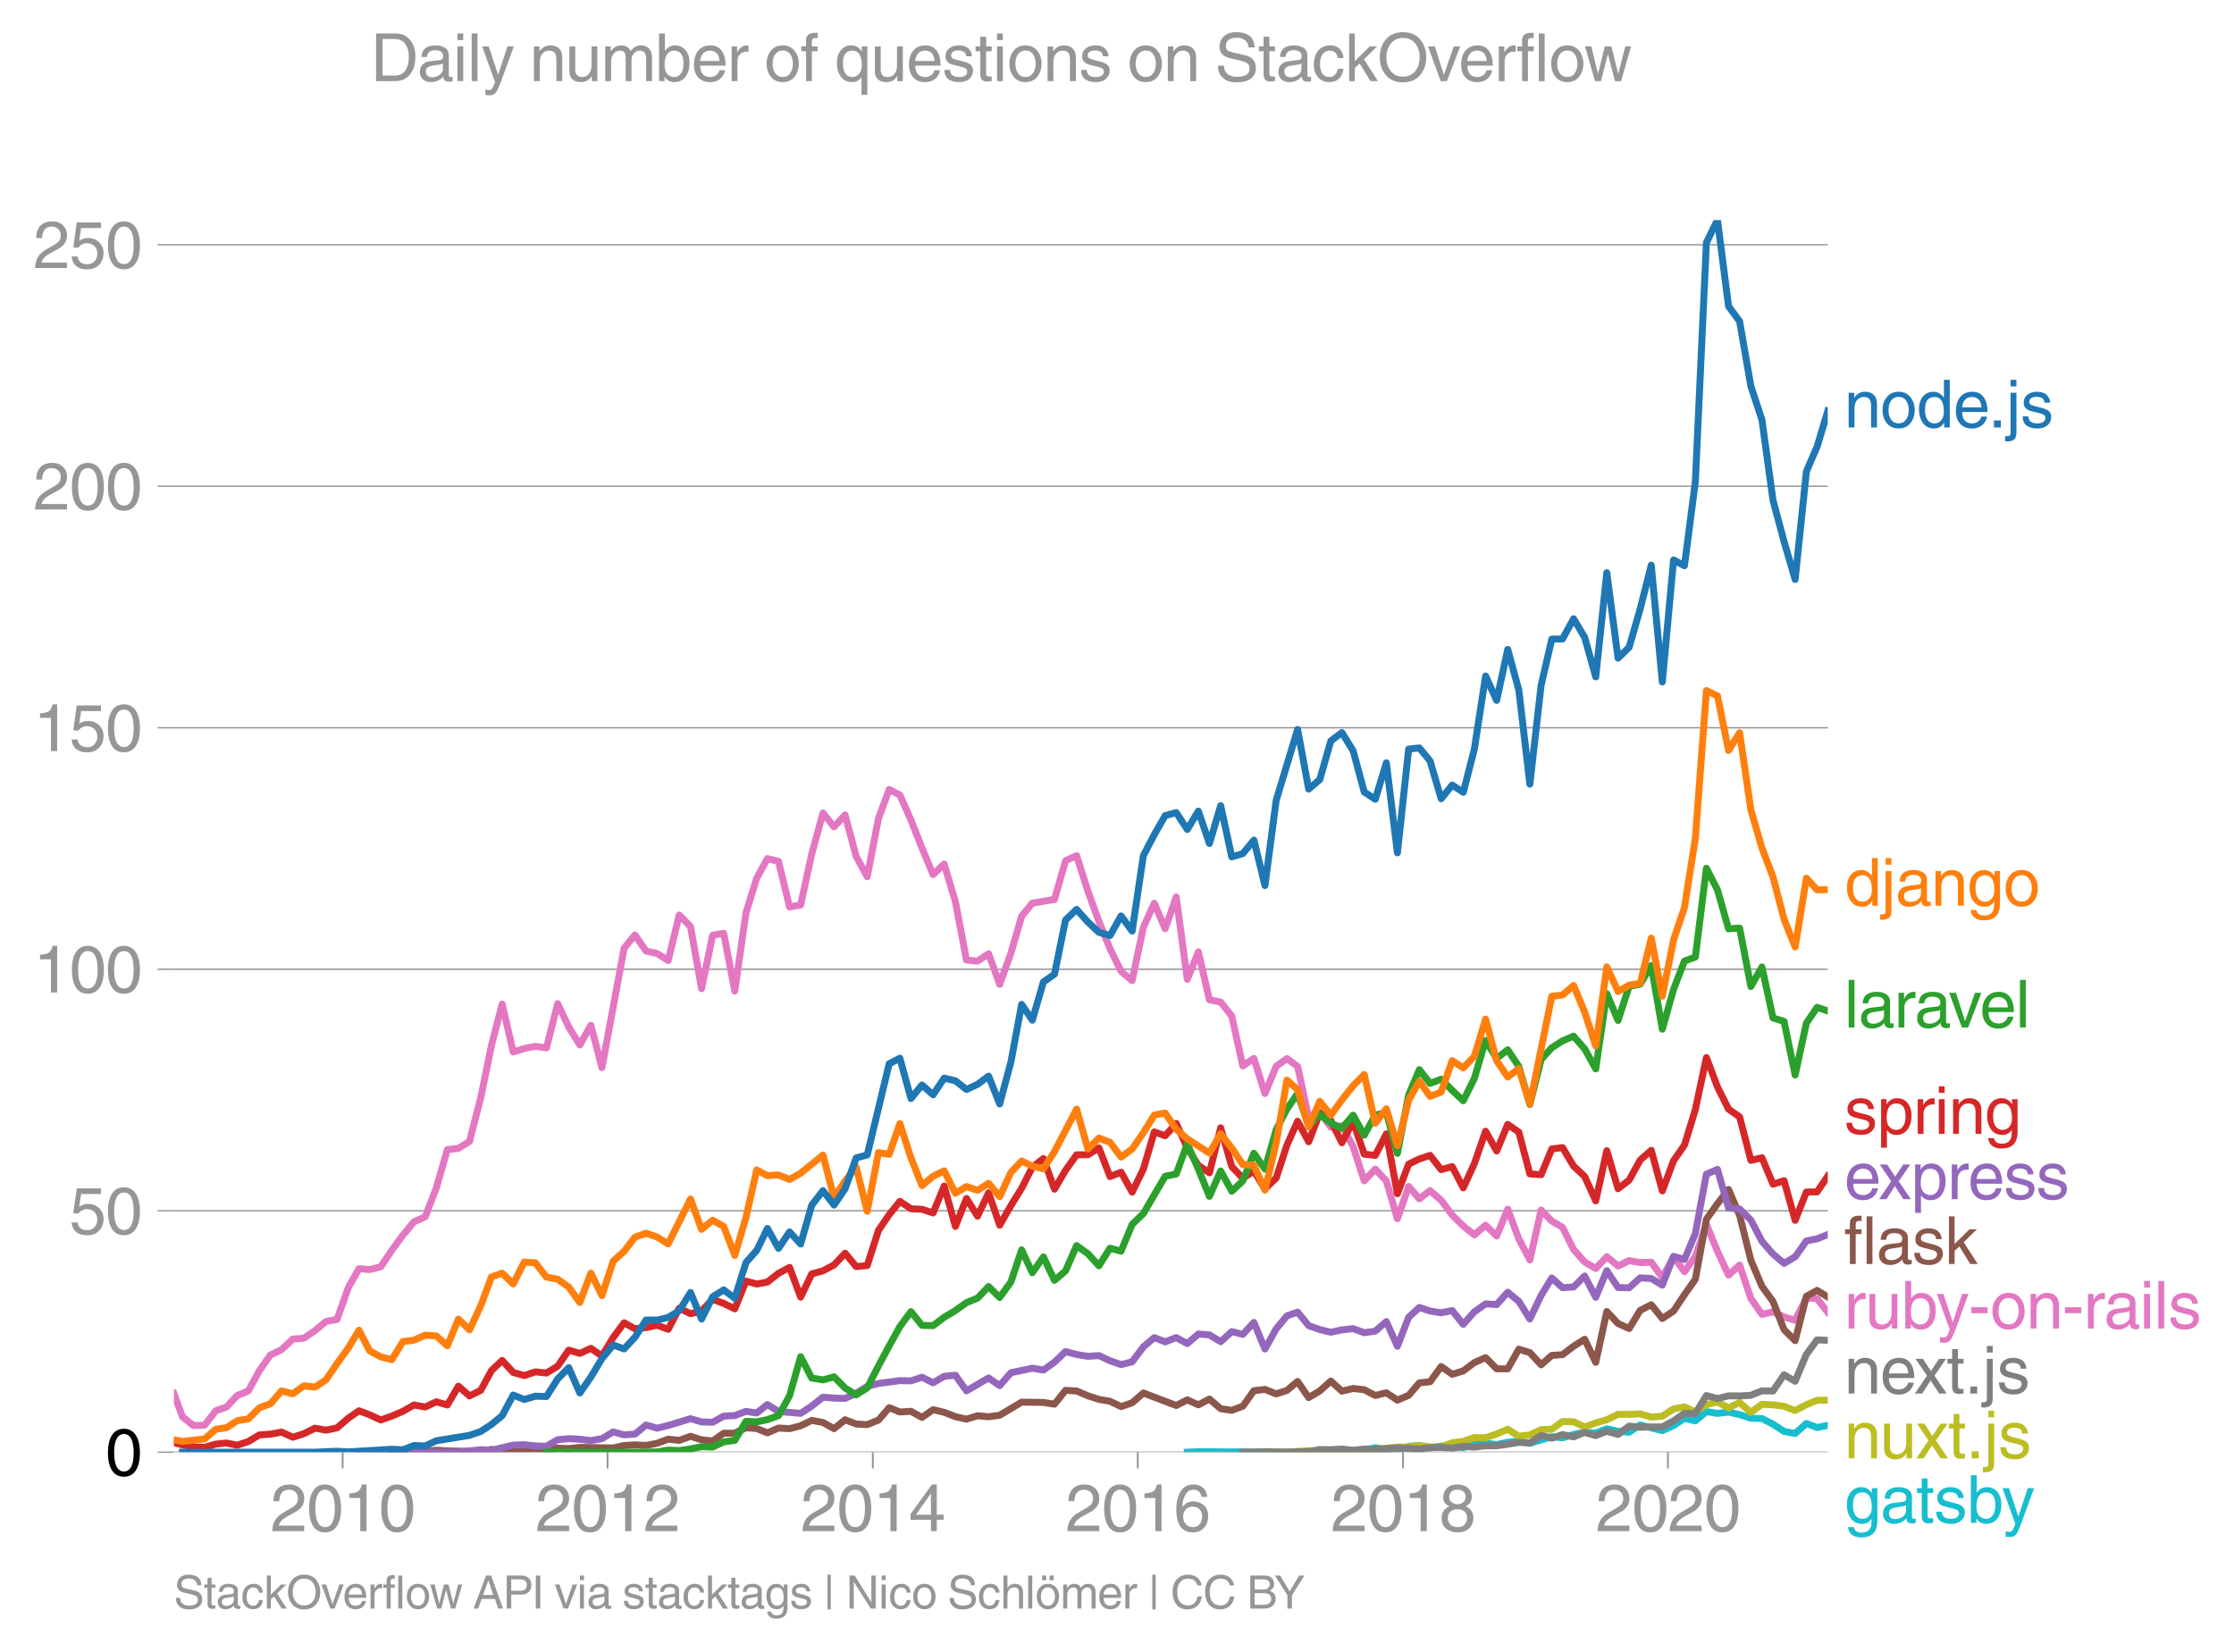 <svg height="475.651" viewBox="0 0 482.399 356.738" width="643.199" xmlns="http://www.w3.org/2000/svg" xmlns:xlink="http://www.w3.org/1999/xlink"><defs><style>*{stroke-linecap:butt;stroke-linejoin:round}</style></defs><g id="figure_1"><path d="M0 356.738h482.399V0H0z" style="fill:none" id="patch_1"/><g id="axes_1"><path d="M37.556 313.628h357.12V47.516H37.556z" style="fill:none" id="patch_2"/><path clip-path="url(#pdd0e0d5897)" d="m256.374 313.628 2.39-.104 2.39.003 2.429.034 2.39-.002 2.391.002 2.389.067 2.39-.134 2.429.067 2.311.03 2.31.004 2.392.033 2.39-.1 2.39.1 2.39-.168 2.429-.236 2.39-.083 2.391-.489 2.389.42 2.39.253 2.429-.942 2.311-.208 2.31.545 2.392-.413 2.39-.092 2.39.44 2.39-.81 2.429-.168 2.39.317 2.391-.52 2.389-.245 2.39.481 2.429-.74 2.311-.694 2.31.257 2.392-.73 2.39-.482 2.39.205 2.39-.945 2.429.539 2.39.197 2.392-1.577 2.388.638 2.39.607 2.429-1.11 2.35-1.548 2.35.538 2.391-1.998 2.39.383 2.39-.28 2.39.55 2.43.773 2.39.069 2.391 1.21 2.388 1.571 2.39.448 2.43-2.154 2.311.864 2.31-.46" style="fill:none;stroke:#17becf;stroke-linecap:square;stroke-width:1.5" id="line2d_1"/><g id="matplotlib.axis_1"><g id="xtick_1"><g id="line2d_2"><defs><path d="M0 0v3.5" id="m1c8e2a58aa" style="stroke:#969696;stroke-width:.4"/></defs><use style="fill:#969696;stroke:#969696;stroke-width:.4" x="73.993" xlink:href="#m1c8e2a58aa" y="313.628"/></g><g style="fill:#969696" transform="matrix(.14 0 0 -.14 58.422 330.678)" id="text_1"><defs><path d="M281 2888q0 793 409 1202 410 410 1148 410 618 0 1012-375t394-969q0-462-227-780-226-317-667-557l-775-425q-684-375-775-863h2444V0H166q25 634 275 1056t781 728l806 469q322 185 469 383t147 545q0 344-241 578-240 235-650 235-453 0-678-299-225-298-231-807H281z" id="HelveticaWorld-Regular-32" transform="scale(.016)"/><path d="M2719 2188q0 903-239 1354-239 452-702 452-453 0-697-452-243-451-243-1354 0-875 240-1340 241-464 700-464 463 0 702 448 239 449 239 1356zm603 0q0-1107-400-1709-400-601-1144-601-772 0-1156 623-384 624-384 1687 0 1090 393 1701 394 611 1147 611 744 0 1144-608t400-1704z" id="HelveticaWorld-Regular-30" transform="scale(.016)"/><path d="M2297 0h-600v3194H647v447q550 18 818 176 269 158 391 683h441V0z" id="HelveticaWorld-Regular-31" transform="scale(.016)"/></defs><use xlink:href="#HelveticaWorld-Regular-32"/><use x="55.615" xlink:href="#HelveticaWorld-Regular-30"/><use x="111.23" xlink:href="#HelveticaWorld-Regular-31"/><use x="166.846" xlink:href="#HelveticaWorld-Regular-30"/></g></g><g id="xtick_2"><use style="fill:#969696;stroke:#969696;stroke-width:.4" x="131.195" xlink:href="#m1c8e2a58aa" y="313.628" id="line2d_3"/><g style="fill:#969696" transform="matrix(.14 0 0 -.14 115.624 330.678)" id="text_2"><use xlink:href="#HelveticaWorld-Regular-32"/><use x="55.615" xlink:href="#HelveticaWorld-Regular-30"/><use x="111.23" xlink:href="#HelveticaWorld-Regular-31"/><use x="166.846" xlink:href="#HelveticaWorld-Regular-32"/></g></g><g id="xtick_3"><use style="fill:#969696;stroke:#969696;stroke-width:.4" x="188.476" xlink:href="#m1c8e2a58aa" y="313.628" id="line2d_4"/><g style="fill:#969696" transform="matrix(.14 0 0 -.14 172.905 330.678)" id="text_3"><defs><path d="M678 1581h1447v2041h-12L678 1581zm2010-487V0h-563v1094H159v550l2063 2856h466V1581h659v-487h-659z" id="HelveticaWorld-Regular-34" transform="scale(.016)"/></defs><use xlink:href="#HelveticaWorld-Regular-32"/><use x="55.615" xlink:href="#HelveticaWorld-Regular-30"/><use x="111.23" xlink:href="#HelveticaWorld-Regular-31"/><use x="166.846" xlink:href="#HelveticaWorld-Regular-34"/></g></g><g id="xtick_4"><use style="fill:#969696;stroke:#969696;stroke-width:.4" x="245.678" xlink:href="#m1c8e2a58aa" y="313.628" id="line2d_5"/><g style="fill:#969696" transform="matrix(.14 0 0 -.14 230.107 330.678)" id="text_4"><defs><path d="M903 1381q0-440 262-719 263-278 685-278 403 0 642 284 239 285 239 748 0 403-236 675t-670 272q-422 0-672-266t-250-716zm1766 1922q-63 344-255 517-192 174-520 174-519 0-791-507-272-506-278-1159l13-12q359 553 1068 553 566 0 988-375t422-1053q0-672-400-1118-400-445-1078-445-782 0-1188 556-406 557-406 1660 0 1062 415 1734 416 672 1247 672 538 0 910-321 372-320 403-876h-550z" id="HelveticaWorld-Regular-36" transform="scale(.016)"/></defs><use xlink:href="#HelveticaWorld-Regular-32"/><use x="55.615" xlink:href="#HelveticaWorld-Regular-30"/><use x="111.23" xlink:href="#HelveticaWorld-Regular-31"/><use x="166.846" xlink:href="#HelveticaWorld-Regular-36"/></g></g><g id="xtick_5"><use style="fill:#969696;stroke:#969696;stroke-width:.4" x="302.958" xlink:href="#m1c8e2a58aa" y="313.628" id="line2d_6"/><g style="fill:#969696" transform="matrix(.14 0 0 -.14 287.388 330.678)" id="text_5"><defs><path d="M1766 2597q347 0 573 198 227 199 227 527 0 294-218 483-217 189-620 189-359 0-555-199-195-198-195-504 0-328 244-511t544-183zm6-484q-434 0-681-241t-247-591q0-403 250-650t712-247q410 0 655 247t245 657q0 350-245 587-245 238-689 238zm1378 1228q0-678-578-947 397-178 567-471 170-292 170-623 0-641-413-1032-412-390-1112-390-612 0-1076 336T244 1306q0 763 762 1082-609 243-609 875 0 531 361 884t1001 353q641 0 1016-333t375-826z" id="HelveticaWorld-Regular-38" transform="scale(.016)"/></defs><use xlink:href="#HelveticaWorld-Regular-32"/><use x="55.615" xlink:href="#HelveticaWorld-Regular-30"/><use x="111.23" xlink:href="#HelveticaWorld-Regular-31"/><use x="166.846" xlink:href="#HelveticaWorld-Regular-38"/></g></g><g id="xtick_6"><use style="fill:#969696;stroke:#969696;stroke-width:.4" x="360.16" xlink:href="#m1c8e2a58aa" y="313.628" id="line2d_7"/><g style="fill:#969696" transform="matrix(.14 0 0 -.14 344.59 330.678)" id="text_6"><use xlink:href="#HelveticaWorld-Regular-32"/><use x="55.615" xlink:href="#HelveticaWorld-Regular-30"/><use x="111.23" xlink:href="#HelveticaWorld-Regular-32"/><use x="166.846" xlink:href="#HelveticaWorld-Regular-30"/></g></g></g><g id="matplotlib.axis_2"><g id="ytick_1"><path clip-path="url(#pdd0e0d5897)" d="M37.556 313.628h357.12" style="fill:none;stroke:#969696;stroke-linecap:square;stroke-width:.3" id="line2d_8"/><g id="line2d_9"><defs><path d="M0 0h-3.5" id="m98bcd66c82" style="stroke:#969696;stroke-width:.3"/></defs><use style="fill:#969696;stroke:#969696;stroke-width:.3" x="37.556" xlink:href="#m98bcd66c82" y="313.628"/></g><use xlink:href="#HelveticaWorld-Regular-30" transform="matrix(.14 0 0 -.14 22.77 318.653)" id="text_7"/></g><g id="ytick_2"><path clip-path="url(#pdd0e0d5897)" d="M37.556 261.476h357.12" style="fill:none;stroke:#969696;stroke-linecap:square;stroke-width:.3" id="line2d_10"/><use style="fill:#969696;stroke:#969696;stroke-width:.3" x="37.556" xlink:href="#m98bcd66c82" y="261.476" id="line2d_11"/><g style="fill:#969696" transform="matrix(.14 0 0 -.14 14.985 266.5)" id="text_8"><defs><path d="M941 2619q372 281 872 281 606 0 1042-403t436-1038q0-690-421-1139-420-448-1179-448-660 0-1041 323-381 324-444 918h582q43-363 284-555t669-192q415 0 681 287 266 288 266 735 0 456-279 731-278 275-718 275-500 0-835-428l-484 25 337 2406h2332v-544H1131L941 2619z" id="HelveticaWorld-Regular-35" transform="scale(.016)"/></defs><use xlink:href="#HelveticaWorld-Regular-35"/><use x="55.615" xlink:href="#HelveticaWorld-Regular-30"/></g></g><g id="ytick_3"><path clip-path="url(#pdd0e0d5897)" d="M37.556 209.323h357.12" style="fill:none;stroke:#969696;stroke-linecap:square;stroke-width:.3" id="line2d_12"/><use style="fill:#969696;stroke:#969696;stroke-width:.3" x="37.556" xlink:href="#m98bcd66c82" y="209.323" id="line2d_13"/><g style="fill:#969696" transform="matrix(.14 0 0 -.14 7.2 214.348)" id="text_9"><use xlink:href="#HelveticaWorld-Regular-31"/><use x="55.615" xlink:href="#HelveticaWorld-Regular-30"/><use x="111.23" xlink:href="#HelveticaWorld-Regular-30"/></g></g><g id="ytick_4"><path clip-path="url(#pdd0e0d5897)" d="M37.556 157.17h357.12" style="fill:none;stroke:#969696;stroke-linecap:square;stroke-width:.3" id="line2d_14"/><use style="fill:#969696;stroke:#969696;stroke-width:.3" x="37.556" xlink:href="#m98bcd66c82" y="157.171" id="line2d_15"/><g style="fill:#969696" transform="matrix(.14 0 0 -.14 7.2 162.196)" id="text_10"><use xlink:href="#HelveticaWorld-Regular-31"/><use x="55.615" xlink:href="#HelveticaWorld-Regular-35"/><use x="111.23" xlink:href="#HelveticaWorld-Regular-30"/></g></g><g id="ytick_5"><path clip-path="url(#pdd0e0d5897)" d="M37.556 105.019h357.12" style="fill:none;stroke:#969696;stroke-linecap:square;stroke-width:.3" id="line2d_16"/><use style="fill:#969696;stroke:#969696;stroke-width:.3" x="37.556" xlink:href="#m98bcd66c82" y="105.019" id="line2d_17"/><g style="fill:#969696" transform="matrix(.14 0 0 -.14 7.2 110.043)" id="text_11"><use xlink:href="#HelveticaWorld-Regular-32"/><use x="55.615" xlink:href="#HelveticaWorld-Regular-30"/><use x="111.23" xlink:href="#HelveticaWorld-Regular-30"/></g></g><g id="ytick_6"><path clip-path="url(#pdd0e0d5897)" d="M37.556 52.866h357.12" style="fill:none;stroke:#969696;stroke-linecap:square;stroke-width:.3" id="line2d_18"/><use style="fill:#969696;stroke:#969696;stroke-width:.3" x="37.556" xlink:href="#m98bcd66c82" y="52.866" id="line2d_19"/><g style="fill:#969696" transform="matrix(.14 0 0 -.14 7.2 57.89)" id="text_12"><use xlink:href="#HelveticaWorld-Regular-32"/><use x="55.615" xlink:href="#HelveticaWorld-Regular-35"/><use x="111.23" xlink:href="#HelveticaWorld-Regular-30"/></g></g></g><path clip-path="url(#pdd0e0d5897)" d="m273.143 313.628 2.429-.033 2.311.033 2.31-.168 2.392-.145 2.39-.057 2.39-.151 2.39-.05 2.429.134 2.39-.119 2.391-.117 2.389-.196 2.39-.241 2.429-.034 2.311-.271 2.31.271 2.392.032 2.39-.94 2.39-.277 2.39-.834 2.429.034 2.39-.8 2.391-1.017 2.389 1.504 2.39-.293 2.429-1.144 2.311-.075 2.31-1.674 2.392.057 2.39 1.12 2.39-.877 2.39-.67 2.429-1.178 2.39.006 2.392-.107 2.388.698 2.39-.193 2.429-1.582 2.35-.429 2.35 1.069 2.391-1.542 2.39-.578 2.39 1.273 2.39-1.172 2.43 2.153 2.39-1.78 2.391.132 2.388.32 2.39.925 2.43-1.279 2.311-.95 2.31-.026" style="fill:none;stroke:#bcbd22;stroke-linecap:square;stroke-width:1.5" id="line2d_20"/><path clip-path="url(#pdd0e0d5897)" d="m268.364 313.628 2.389-.035 2.39-.032 2.429.067h2.311l2.31-.1 2.392.03 2.39-.502 2.39.05 2.39-.15 2.429.268 2.39-.256 2.391-.013 2.389-.057 2.39-.178 2.429.1 2.311.138 2.31-.306 2.392-.067 2.39.168 2.39-.376 2.39.14 2.429-.268 2.39-.011 2.391-.326 2.389-.405 2.39.136 2.429-1.615 2.311.583 2.31-.785 2.392.5 2.39-.97 2.39.691 2.39-.927 2.429.673 2.39-1.797 2.392.249 2.388-.075 2.39.007 2.429-1.312 2.35-1.617 2.35.036 2.391-3.894 2.39.664 2.39-.595 2.39.023 2.43-.135 2.39-.965 2.391.023 2.388-3.5 2.39 1.414 2.43-5.82 2.311-3.122 2.31.093" style="fill:none;stroke:#7f7f7f;stroke-linecap:square;stroke-width:1.5" id="line2d_21"/><g style="fill:#1f77b4" transform="matrix(.14 0 0 -.14 398.247 92.322)" id="text_13"><defs><path d="M3150 0h-566v2059q0 475-166 677-165 202-549 202-378 0-632-288-253-287-253-825V0H422v3347h531v-472h13q397 569 1012 569 569 0 870-302 302-301 302-864V0z" id="HelveticaWorld-Regular-6e" transform="scale(.016)"/><path d="M813 1678q0-559 253-920t718-361q482 0 732 378t250 903q0 531-250 901-250 371-732 371-446 0-709-349-262-348-262-923zm-575 0q0 747 415 1256 416 510 1131 510 732 0 1144-516 413-515 413-1250 0-737-410-1256Q2522-97 1784-97q-709 0-1128 503-418 503-418 1272z" id="HelveticaWorld-Regular-6f" transform="scale(.016)"/><path d="M838 1684q0-621 246-957 247-336 657-336 390 0 652 287 263 288 263 838 0 706-224 1064-223 358-679 358-434 0-675-285-240-284-240-969zM3225 0h-531v459h-13Q2363-97 1716-97q-697 0-1079 531-381 532-381 1338 0 744 378 1208 379 464 1016 464 628 0 1000-569l13 38v1681h562V0z" id="HelveticaWorld-Regular-64" transform="scale(.016)"/><path d="M2719 1941q-44 543-288 770-243 227-647 227-409 0-661-288-251-287-267-709h1863zm537-891q-93-519-509-859-366-288-963-294-703 6-1116 461-412 455-412 1223 0 882 425 1372 425 491 1182 491 678 0 1059-507 381-506 381-1446H856q0-525 244-813 244-287 731-287 344 0 591 207 247 208 272 452h562z" id="HelveticaWorld-Regular-65" transform="scale(.016)"/><path d="M1222 0H556v678h666V0z" id="HelveticaWorld-Regular-2e" transform="scale(.016)"/><path d="M984 3956H422v638h562v-638zm0-4450q0-478-227-664-226-186-629-186-115 0-237 19v487H38q237 0 310 71 74 70 74 339v3775h562V-494z" id="HelveticaWorld-Regular-6a" transform="scale(.016)"/><path d="M2309 2394q-12 300-214 431-201 131-579 131-275 0-471-122-195-121-195-350 0-181 115-267 116-86 501-183l556-140q506-128 723-327 218-198 218-554 0-494-361-802T1638-97Q934-97 573 195q-360 293-367 880h544q13-347 230-516 217-168 651-168 353 0 561 140 208 141 208 391 0 178-135 284-134 107-531 197l-653 160q-397 100-586 298t-189 514q0 494 353 781 354 288 922 288 607 0 930-296 323-295 342-754h-544z" id="HelveticaWorld-Regular-73" transform="scale(.016)"/></defs><use xlink:href="#HelveticaWorld-Regular-6e"/><use x="55.176" xlink:href="#HelveticaWorld-Regular-6f"/><use x="111.084" xlink:href="#HelveticaWorld-Regular-64"/><use x="168.066" xlink:href="#HelveticaWorld-Regular-65"/><use x="221.986" xlink:href="#HelveticaWorld-Regular-2e"/><use x="249.77" xlink:href="#HelveticaWorld-Regular-6a"/><use x="271.791" xlink:href="#HelveticaWorld-Regular-73"/></g><g style="fill:#ff7f0e" transform="matrix(.14 0 0 -.14 398.247 195.613)" id="text_14"><defs><path d="M2456 1709q-62-65-245-106-183-40-683-106-369-44-542-182-173-137-173-362 0-275 146-428 147-153 469-153 403 0 715 229 313 230 313 558v550zM397 2328q19 566 367 841 349 275 1014 275 531 0 890-241 360-240 360-694V581q0-197 178-197 72 0 185 25V0q-153-63-319-63-288 0-429 123-140 124-146 387Q2016-97 1288-97q-475 0-763 269-287 269-287 700 0 441 250 712 250 272 728 329l993 121q269 41 269 397 0 263-195 403-195 141-592 141-353 0-543-156-189-156-226-491H397z" id="HelveticaWorld-Regular-61" transform="scale(.016)"/><path d="M831 1684q0-615 244-954t659-339q404 0 660 293 256 294 256 832 0 706-224 1064-223 358-679 358-459 0-688-305-228-305-228-949zM3188 191q0-807-388-1203-387-397-1169-397-562 0-895 259T353-409h563q43-244 226-388t530-144q472 0 712 254 241 253 241 821v238h-12Q2297-97 1722-97q-716 0-1094 528T250 1772q0 744 381 1208 382 464 1013 464 634 0 1000-569h12v472h532V191z" id="HelveticaWorld-Regular-67" transform="scale(.016)"/></defs><use xlink:href="#HelveticaWorld-Regular-64"/><use x="56.982" xlink:href="#HelveticaWorld-Regular-6a"/><use x="79.004" xlink:href="#HelveticaWorld-Regular-61"/><use x="133.936" xlink:href="#HelveticaWorld-Regular-6e"/><use x="189.111" xlink:href="#HelveticaWorld-Regular-67"/><use x="245.02" xlink:href="#HelveticaWorld-Regular-6f"/></g><g style="fill:#2ca02c" transform="matrix(.14 0 0 -.14 398.247 221.916)" id="text_15"><defs><path d="M984 0H422v4594h562V0z" id="HelveticaWorld-Regular-6c" transform="scale(.016)"/><path d="M984 0H422v3347h531v-556h13q365 653 940 653 91 0 147-19v-584h-209q-378 0-619-257-241-256-241-637V0z" id="HelveticaWorld-Regular-72" transform="scale(.016)"/><path d="M2522 3347h616L1863 0h-604L38 3347h653l872-2725h12l947 2725z" id="HelveticaWorld-Regular-76" transform="scale(.016)"/></defs><use xlink:href="#HelveticaWorld-Regular-6c"/><use x="22.021" xlink:href="#HelveticaWorld-Regular-61"/><use x="76.953" xlink:href="#HelveticaWorld-Regular-72"/><use x="108.521" xlink:href="#HelveticaWorld-Regular-61"/><use x="161.203" xlink:href="#HelveticaWorld-Regular-76"/><use x="208.813" xlink:href="#HelveticaWorld-Regular-65"/><use x="264.232" xlink:href="#HelveticaWorld-Regular-6c"/></g><g style="fill:#d62728" transform="matrix(.14 0 0 -.14 398.247 244.892)" id="text_16"><defs><path d="M959 1516q0-538 262-832 263-293 654-293 428 0 665 348 238 349 238 945 0 654-228 954t-687 300q-447 0-676-352-228-352-228-1070zM422 3347h531v-472h13q359 569 1000 569 647 0 1020-471 373-470 373-1201 0-819-381-1344T1888-97q-582 0-891 450h-13v-1678H422v4672z" id="HelveticaWorld-Regular-70" transform="scale(.016)"/><path d="M422 3956v638h562v-638H422zM984 0H422v3347h562V0z" id="HelveticaWorld-Regular-69" transform="scale(.016)"/></defs><use xlink:href="#HelveticaWorld-Regular-73"/><use x="50" xlink:href="#HelveticaWorld-Regular-70"/><use x="106.494" xlink:href="#HelveticaWorld-Regular-72"/><use x="139.063" xlink:href="#HelveticaWorld-Regular-69"/><use x="161.084" xlink:href="#HelveticaWorld-Regular-6e"/><use x="216.26" xlink:href="#HelveticaWorld-Regular-67"/></g><g style="fill:#9467bd" transform="matrix(.14 0 0 -.14 398.247 258.984)" id="text_17"><defs><path d="M3138 0h-725l-825 1259L781 0H72l1169 1722L128 3347h716l775-1178 781 1178h684L1959 1722 3138 0z" id="HelveticaWorld-Regular-78" transform="scale(.016)"/></defs><use xlink:href="#HelveticaWorld-Regular-65"/><use x="52.545" xlink:href="#HelveticaWorld-Regular-78"/><use x="102.545" xlink:href="#HelveticaWorld-Regular-70"/><use x="159.039" xlink:href="#HelveticaWorld-Regular-72"/><use x="190.607" xlink:href="#HelveticaWorld-Regular-65"/><use x="246.027" xlink:href="#HelveticaWorld-Regular-73"/><use x="296.027" xlink:href="#HelveticaWorld-Regular-73"/></g><g style="fill:#8c564b" transform="matrix(.14 0 0 -.14 398.247 272.984)" id="text_18"><defs><path d="M1100 2881V0H538v2881H78v466h460v575q0 378 229 557 230 180 642 180 141 0 254-12v-506q-100 12-229 12-187 0-261-92-73-92-73-298v-416h563v-466h-563z" id="HelveticaWorld-Regular-66" transform="scale(.016)"/><path d="M3200 0h-722L1434 1691l-468-422V0H422v4594h544V1931l1440 1416h716L1844 2100 3200 0z" id="HelveticaWorld-Regular-6b" transform="scale(.016)"/></defs><use xlink:href="#HelveticaWorld-Regular-66"/><use x="27.686" xlink:href="#HelveticaWorld-Regular-6c"/><use x="49.707" xlink:href="#HelveticaWorld-Regular-61"/><use x="104.639" xlink:href="#HelveticaWorld-Regular-73"/><use x="154.639" xlink:href="#HelveticaWorld-Regular-6b"/></g><g style="fill:#e377c2" transform="matrix(.14 0 0 -.14 398.247 286.936)" id="text_19"><defs><path d="M391 3347h562V1125q0-369 167-552 168-182 480-182 434 0 678 307 244 308 244 805v1844h562V0h-531v488l-12 12Q2222-97 1478-97q-481 0-784 262-303 263-303 776v2406z" id="HelveticaWorld-Regular-75" transform="scale(.016)"/><path d="M2778 1684q0 672-238 963-237 291-677 291-447-7-676-349-228-342-228-989 0-659 275-934t641-275q416 0 659 342 244 342 244 951zM422 0v4594h562V2925h13q359 519 969 519 625 0 1009-464t384-1208q0-838-388-1354Q2584-97 1888-97q-613 0-922 513h-13V0H422z" id="HelveticaWorld-Regular-62" transform="scale(.016)"/><path d="M2497 3347h612L1913 63q-32-88-63-166-272-725-469-995-197-271-637-271-231 0-378 50v513q159-57 350-57 206 0 301 130 96 130 283 636L56 3347h635l897-2725h12l897 2725z" id="HelveticaWorld-Regular-79" transform="scale(.016)"/><path d="M1850 1484H281v575h1569v-575z" id="HelveticaWorld-Regular-2d" transform="scale(.016)"/></defs><use xlink:href="#HelveticaWorld-Regular-72"/><use x="32.568" xlink:href="#HelveticaWorld-Regular-75"/><use x="87.354" xlink:href="#HelveticaWorld-Regular-62"/><use x="141.848" xlink:href="#HelveticaWorld-Regular-79"/><use x="191.457" xlink:href="#HelveticaWorld-Regular-2d"/><use x="224.758" xlink:href="#HelveticaWorld-Regular-6f"/><use x="280.666" xlink:href="#HelveticaWorld-Regular-6e"/><use x="335.842" xlink:href="#HelveticaWorld-Regular-2d"/><use x="369.143" xlink:href="#HelveticaWorld-Regular-72"/><use x="400.711" xlink:href="#HelveticaWorld-Regular-61"/><use x="455.643" xlink:href="#HelveticaWorld-Regular-69"/><use x="477.664" xlink:href="#HelveticaWorld-Regular-6c"/><use x="499.686" xlink:href="#HelveticaWorld-Regular-73"/></g><g style="fill:#7f7f7f" transform="matrix(.14 0 0 -.14 398.247 300.963)" id="text_20"><defs><path d="M1100 2881V703q0-128 70-195 71-67 252-67h216V0q-307-44-422-44-353 0-516 169-162 169-162 547v2209H84v466h454v934h562v-934h538v-466h-538z" id="HelveticaWorld-Regular-74" transform="scale(.016)"/></defs><use xlink:href="#HelveticaWorld-Regular-6e"/><use x="55.176" xlink:href="#HelveticaWorld-Regular-65"/><use x="107.721" xlink:href="#HelveticaWorld-Regular-78"/><use x="157.721" xlink:href="#HelveticaWorld-Regular-74"/><use x="185.406" xlink:href="#HelveticaWorld-Regular-2e"/><use x="213.189" xlink:href="#HelveticaWorld-Regular-6a"/><use x="235.211" xlink:href="#HelveticaWorld-Regular-73"/></g><g style="fill:#bcbd22" transform="matrix(.14 0 0 -.14 398.247 314.963)" id="text_21"><use xlink:href="#HelveticaWorld-Regular-6e"/><use x="55.176" xlink:href="#HelveticaWorld-Regular-75"/><use x="109.961" xlink:href="#HelveticaWorld-Regular-78"/><use x="159.961" xlink:href="#HelveticaWorld-Regular-74"/><use x="187.646" xlink:href="#HelveticaWorld-Regular-2e"/><use x="215.43" xlink:href="#HelveticaWorld-Regular-6a"/><use x="237.451" xlink:href="#HelveticaWorld-Regular-73"/></g><g style="fill:#17becf" transform="matrix(.14 0 0 -.14 398.247 328.892)" id="text_22"><use xlink:href="#HelveticaWorld-Regular-67"/><use x="55.908" xlink:href="#HelveticaWorld-Regular-61"/><use x="110.84" xlink:href="#HelveticaWorld-Regular-74"/><use x="138.525" xlink:href="#HelveticaWorld-Regular-73"/><use x="188.525" xlink:href="#HelveticaWorld-Regular-62"/><use x="243.02" xlink:href="#HelveticaWorld-Regular-79"/></g><g style="fill:#969696" transform="matrix(.097 0 0 -.097 37.556 347.399)" id="text_23"><defs><path d="M3225 3250q-19 438-327 686-307 248-810 248-507 0-779-208-271-207-271-598 0-209 118-359 119-150 425-222l1313-300q531-116 787-440 257-323 257-788 0-681-500-1036T2138-122q-610 0-962 156-351 157-623 497-272 341-272 953h582q0-512 340-794 341-281 928-281 569 0 886 202t317 573q0 338-189 505t-739 295l-990 232q-494 112-738 392t-244 689q0 619 417 1019 418 400 1165 400 843 0 1301-352 458-351 492-1114h-584z" id="HelveticaWorld-Regular-53" transform="scale(.016)"/><path d="M2534 2222q-121 716-793 716-416 0-669-333t-253-927q0-647 234-967 235-320 681-320 300 0 519 220t281 573h544q-84-621-439-951T1722-97q-659 0-1081 451-422 452-422 1227 0 850 422 1356 422 507 1184 507 556 0 886-333t367-889h-544z" id="HelveticaWorld-Regular-63" transform="scale(.016)"/><path d="M4091 2297q0 806-427 1337-426 532-1173 532-738 0-1169-532-431-531-431-1337 0-831 437-1350 438-519 1163-519 709 0 1154 506 446 507 446 1363zm637 0q0-1028-594-1724-593-695-1643-695-1057 0-1649 695-592 696-592 1724 0 1031 592 1725t1649 694q1081 0 1659-707 578-706 578-1712z" id="HelveticaWorld-Regular-4f" transform="scale(.016)"/><path d="M1638 0h-575L97 3347h606l641-2631h12l647 2631h635l653-2631h12l678 2631h557L3572 0h-591l-678 2591h-12L1638 0z" id="HelveticaWorld-Regular-77" transform="scale(.016)"/><path d="m2816 1888-678 2021h-13l-737-2021h1428zm-1619-550L716 0H78l1728 4594h703L4172 0h-678l-453 1338H1197z" id="HelveticaWorld-Regular-41" transform="scale(.016)"/><path d="M1141 2472h1234q466 0 700 204 234 205 234 621 0 372-225 569t-684 197H1141V2472zm0-2472H519v4594h2065q616 0 991-358t375-933q0-597-363-980-362-382-1003-382H1141V0z" id="HelveticaWorld-Regular-50" transform="scale(.016)"/><path d="M1141 0H519v4594h622V0z" id="HelveticaWorld-Regular-49" transform="scale(.016)"/><path d="M603 4716h466V-122H603v4838z" id="HelveticaWorld-Regular-7c" transform="scale(.016)"/><path d="M3559 4594h600V0h-690L1125 3713h-12V0H519v4594h728L3547 884h12v3710z" id="HelveticaWorld-Regular-4e" transform="scale(.016)"/><path d="M3150 0h-566v2188q0 403-156 576-156 174-509 174-435 0-685-282-250-281-250-831V0H422v4594h562V2900h13q384 544 981 544 550 0 861-288 311-287 311-878V0z" id="HelveticaWorld-Regular-68" transform="scale(.016)"/><path d="M813 1678q0-559 253-920t718-361q482 0 732 378t250 903q0 531-250 901-250 371-732 371-446 0-709-349-262-348-262-923zm-575 0q0 747 415 1256 416 510 1131 510 732 0 1144-516 413-515 413-1250 0-737-410-1256Q2522-97 1784-97q-709 0-1128 503-418 503-418 1272zm2351 2266h-575v650h575v-650zm-1038 0H976v650h575v-650z" id="HelveticaWorld-Regular-f6" transform="scale(.016)"/><path d="M422 3347h531v-472h13q378 569 1012 569 628 0 891-544 240 294 465 419t557 125q434 0 735-285 302-284 302-843V0h-562v2163q0 390-147 582-147 193-475 193-331 0-560-269-228-269-228-628V0h-562v2316q0 290-135 456-134 166-390 166-403 0-644-300t-241-813V0H422v3347z" id="HelveticaWorld-Regular-6d" transform="scale(.016)"/><path d="M3713 3213q-104 468-434 710-329 243-854 243-678 0-1091-493-412-492-412-1329 0-969 390-1443 391-473 1132-473 487 0 838 323 352 324 474 940h603q-121-885-671-1349T2350-122q-941 0-1505 647T281 2322q0 1109 589 1751 589 643 1555 643 800 0 1297-413 497-412 591-1090h-600z" id="HelveticaWorld-Regular-43" transform="scale(.016)"/><path d="M519 4594h2015q594 0 947-322t353-834q0-310-155-565-154-254-460-395 428-162 629-431 202-269 202-691 0-593-428-975Q3194 0 2491 0H519v4594zm612-4063h1325q488 0 731 226 244 227 244 612 0 390-272 582-271 193-803 193H1131V531zm0 2119h1128q494 0 724 179 230 180 230 562 0 328-218 500-217 172-729 172H1131V2650z" id="HelveticaWorld-Regular-42" transform="scale(.016)"/><path d="M2388 0h-622v1850L31 4594h725l1319-2206 1316 2206h731L2388 1850V0z" id="HelveticaWorld-Regular-59" transform="scale(.016)"/></defs><use xlink:href="#HelveticaWorld-Regular-53"/><use x="66.211" xlink:href="#HelveticaWorld-Regular-74"/><use x="93.896" xlink:href="#HelveticaWorld-Regular-61"/><use x="148.828" xlink:href="#HelveticaWorld-Regular-63"/><use x="200.098" xlink:href="#HelveticaWorld-Regular-6b"/><use x="250.098" xlink:href="#HelveticaWorld-Regular-4f"/><use x="327.881" xlink:href="#HelveticaWorld-Regular-76"/><use x="375.49" xlink:href="#HelveticaWorld-Regular-65"/><use x="430.91" xlink:href="#HelveticaWorld-Regular-72"/><use x="464.979" xlink:href="#HelveticaWorld-Regular-66"/><use x="492.664" xlink:href="#HelveticaWorld-Regular-6c"/><use x="514.686" xlink:href="#HelveticaWorld-Regular-6f"/><use x="569.094" xlink:href="#HelveticaWorld-Regular-77"/><use x="641.506" xlink:href="#HelveticaWorld-Regular-20"/><use x="665.92" xlink:href="#HelveticaWorld-Regular-41"/><use x="732.619" xlink:href="#HelveticaWorld-Regular-50"/><use x="797.268" xlink:href="#HelveticaWorld-Regular-49"/><use x="823.049" xlink:href="#HelveticaWorld-Regular-20"/><use x="847.463" xlink:href="#HelveticaWorld-Regular-76"/><use x="897.072" xlink:href="#HelveticaWorld-Regular-69"/><use x="919.094" xlink:href="#HelveticaWorld-Regular-61"/><use x="974.025" xlink:href="#HelveticaWorld-Regular-20"/><use x="998.439" xlink:href="#HelveticaWorld-Regular-73"/><use x="1048.439" xlink:href="#HelveticaWorld-Regular-74"/><use x="1076.125" xlink:href="#HelveticaWorld-Regular-61"/><use x="1131.057" xlink:href="#HelveticaWorld-Regular-63"/><use x="1182.326" xlink:href="#HelveticaWorld-Regular-6b"/><use x="1232.326" xlink:href="#HelveticaWorld-Regular-74"/><use x="1260.012" xlink:href="#HelveticaWorld-Regular-61"/><use x="1314.943" xlink:href="#HelveticaWorld-Regular-67"/><use x="1370.852" xlink:href="#HelveticaWorld-Regular-73"/><use x="1420.852" xlink:href="#HelveticaWorld-Regular-20"/><use x="1445.266" xlink:href="#HelveticaWorld-Regular-7c"/><use x="1471.242" xlink:href="#HelveticaWorld-Regular-20"/><use x="1495.656" xlink:href="#HelveticaWorld-Regular-4e"/><use x="1568.752" xlink:href="#HelveticaWorld-Regular-69"/><use x="1590.773" xlink:href="#HelveticaWorld-Regular-63"/><use x="1642.043" xlink:href="#HelveticaWorld-Regular-6f"/><use x="1697.951" xlink:href="#HelveticaWorld-Regular-20"/><use x="1722.365" xlink:href="#HelveticaWorld-Regular-53"/><use x="1788.576" xlink:href="#HelveticaWorld-Regular-63"/><use x="1839.846" xlink:href="#HelveticaWorld-Regular-68"/><use x="1895.021" xlink:href="#HelveticaWorld-Regular-6c"/><use x="1917.043" xlink:href="#HelveticaWorld-Regular-f6"/><use x="1972.951" xlink:href="#HelveticaWorld-Regular-6d"/><use x="2055.959" xlink:href="#HelveticaWorld-Regular-65"/><use x="2111.379" xlink:href="#HelveticaWorld-Regular-72"/><use x="2143.947" xlink:href="#HelveticaWorld-Regular-20"/><use x="2168.361" xlink:href="#HelveticaWorld-Regular-7c"/><use x="2194.338" xlink:href="#HelveticaWorld-Regular-20"/><use x="2218.752" xlink:href="#HelveticaWorld-Regular-43"/><use x="2291.066" xlink:href="#HelveticaWorld-Regular-43"/><use x="2363.381" xlink:href="#HelveticaWorld-Regular-20"/><use x="2387.795" xlink:href="#HelveticaWorld-Regular-42"/><use x="2450.607" xlink:href="#HelveticaWorld-Regular-59"/></g><g style="fill:#969696" transform="matrix(.14 0 0 -.14 80.05 17.516)" id="text_24"><defs><path d="M1141 531h1203q625 0 978 480t353 1311q0 822-356 1278t-1028 463H1141V531zM519 4594h1862q903 0 1414-621 511-620 511-1610 0-1063-511-1713T2356 0H519v4594z" id="HelveticaWorld-Regular-44" transform="scale(.016)"/><path d="M2656 1516q0 712-224 1067-223 355-679 355-440 0-678-288-237-287-237-966 0-603 240-948 241-345 663-345 372 0 643 281 272 281 272 844zm538-2841h-563V353h-12Q2297-97 1728-97q-703 0-1088 522-384 522-384 1347 0 731 378 1201 379 471 1016 471 634 0 1000-569h13v472h531v-4672z" id="HelveticaWorld-Regular-71" transform="scale(.016)"/></defs><use xlink:href="#HelveticaWorld-Regular-44"/><use x="72.021" xlink:href="#HelveticaWorld-Regular-61"/><use x="126.953" xlink:href="#HelveticaWorld-Regular-69"/><use x="148.975" xlink:href="#HelveticaWorld-Regular-6c"/><use x="170.996" xlink:href="#HelveticaWorld-Regular-79"/><use x="220.605" xlink:href="#HelveticaWorld-Regular-20"/><use x="245.02" xlink:href="#HelveticaWorld-Regular-6e"/><use x="300.195" xlink:href="#HelveticaWorld-Regular-75"/><use x="354.98" xlink:href="#HelveticaWorld-Regular-6d"/><use x="437.988" xlink:href="#HelveticaWorld-Regular-62"/><use x="494.482" xlink:href="#HelveticaWorld-Regular-65"/><use x="549.902" xlink:href="#HelveticaWorld-Regular-72"/><use x="582.471" xlink:href="#HelveticaWorld-Regular-20"/><use x="606.885" xlink:href="#HelveticaWorld-Regular-6f"/><use x="662.793" xlink:href="#HelveticaWorld-Regular-66"/><use x="690.479" xlink:href="#HelveticaWorld-Regular-20"/><use x="714.893" xlink:href="#HelveticaWorld-Regular-71"/><use x="771.387" xlink:href="#HelveticaWorld-Regular-75"/><use x="826.172" xlink:href="#HelveticaWorld-Regular-65"/><use x="881.592" xlink:href="#HelveticaWorld-Regular-73"/><use x="931.592" xlink:href="#HelveticaWorld-Regular-74"/><use x="959.277" xlink:href="#HelveticaWorld-Regular-69"/><use x="981.299" xlink:href="#HelveticaWorld-Regular-6f"/><use x="1037.207" xlink:href="#HelveticaWorld-Regular-6e"/><use x="1092.383" xlink:href="#HelveticaWorld-Regular-73"/><use x="1142.383" xlink:href="#HelveticaWorld-Regular-20"/><use x="1166.797" xlink:href="#HelveticaWorld-Regular-6f"/><use x="1222.705" xlink:href="#HelveticaWorld-Regular-6e"/><use x="1277.881" xlink:href="#HelveticaWorld-Regular-20"/><use x="1302.295" xlink:href="#HelveticaWorld-Regular-53"/><use x="1368.506" xlink:href="#HelveticaWorld-Regular-74"/><use x="1396.191" xlink:href="#HelveticaWorld-Regular-61"/><use x="1451.123" xlink:href="#HelveticaWorld-Regular-63"/><use x="1502.393" xlink:href="#HelveticaWorld-Regular-6b"/><use x="1552.393" xlink:href="#HelveticaWorld-Regular-4f"/><use x="1630.176" xlink:href="#HelveticaWorld-Regular-76"/><use x="1677.785" xlink:href="#HelveticaWorld-Regular-65"/><use x="1733.205" xlink:href="#HelveticaWorld-Regular-72"/><use x="1767.273" xlink:href="#HelveticaWorld-Regular-66"/><use x="1794.959" xlink:href="#HelveticaWorld-Regular-6c"/><use x="1816.98" xlink:href="#HelveticaWorld-Regular-6f"/><use x="1871.389" xlink:href="#HelveticaWorld-Regular-77"/></g><path clip-path="url(#pdd0e0d5897)" d="m37.556 300.981 1.843 5.01 2.388 1.9 2.39-.084 2.43-3.129 2.311-.81 2.31-2.487 2.392-.965 2.39-4.385 2.39-3.403 2.39-1.14 2.429-2.287 2.39-.189L68 287.384l2.388-1.988 2.39-.435 2.43-6.864 2.311-4.105 2.31.202 2.392-.619 2.39-3.553 2.39-3.261 2.39-2.896 2.429-1.077 2.39-6.215 2.391-8.287 2.388-.266 2.39-1.517 2.43-9.421 2.311-11.293 2.31-8.929 2.392 10.334 2.39-.744 2.39-.473 2.39.338 2.429-9.556 2.39 5.046 2.391 3.87 2.389-4.252 2.39 9.165 4.78-25.796 2.349-2.87 2.391 3.473 2.39.53 2.39 1.52 2.39-9.83 2.43 2.49 2.39 13.425 2.39-11.542 2.389-.418 2.39 12.464 2.43-16.924 2.31-7.456 2.31-4.22 2.392.595 2.39 9.836 2.39-.414 2.39-10.993 2.43-8.882 2.39 3.012 2.39-2.575 2.39 8.938 2.389 4.386 2.43-12.584 2.31-6.246 2.31 1.2 2.392 5.386 2.39 6.053 2.39 5.734 2.39-2.268 2.43 8.142 2.39 12.588 2.39.232 2.39-1.588 2.39 6.601 2.428-6.73 2.312-7.97 2.31-2.83 4.781-.807 2.39-8.36 2.39-1.095 2.43 7.671 2.39 6.531 2.39 5.885 2.39 4.893 2.39 2.005 2.428-11.541 2.351-5.159 2.35 5.495 2.39-6.863 2.39 17.798 2.39-5.942 2.39 10.35 2.43.505 2.39 3.018 2.391 10.777 2.389-1.633 2.39 7.588 2.429-5.888 2.311-1.665 2.31 1.699 2.392 10.991 2.39-1.166 2.39 3.287 2.39-.326 2.429 4.542 2.39 7.362 2.391-2.517 2.389 2.552 2.39 8.181 2.429-6.998 2.311 2.678 2.31-1.77 2.392 2.08 2.39 3.203 2.39 2.36 2.39 1.913 2.429-2.086 2.39 2.33 2.391-5.796 2.389 6.421 2.39 4.548 2.429-10.767 2.311 2.37 2.31 1.365 2.392 4.779 2.39 2.69 2.39 1.413 2.39-2.556 2.429 2.018 2.39-1.166 2.392.426 2.388-.078 2.39 3.275 2.429-4.442 2.35 3.205 2.35-3.238 2.391-6.97 2.39 5.826 2.39 5.125 2.39-2.164 2.43 7.2 2.39 3.448 2.391-.554 2.388 1.11 2.39.706 2.43-4.811 2.311.156 2.31 2.94h0" style="fill:none;stroke:#e377c2;stroke-linecap:square;stroke-width:1.5" id="line2d_22"/><path clip-path="url(#pdd0e0d5897)" d="m84.61 313.628 7.21-.134 2.39-.283 2.391.148 7.208.135 2.311-.462 2.31.26 2.392.023 2.39-.158 2.39.089 4.819-.493 2.39.11 2.391-.278 7.208.135 2.35-.53 2.35-.143 2.391.121 2.39-.458 2.39-.898 2.39.26 2.43-.876 2.39.755 2.39.255 2.389-1.68 2.39-.003 2.43-1.177 2.31.179 2.31.931 2.392-1.043 2.39.135 2.39-.622 2.39-1.162 2.43.438 2.39 1.35 2.39-1.922 2.39.914 2.389.129 2.43-.976 2.31-2.68 2.31.93 2.392-.15 2.39 1.328 2.39-1.676 2.39.566 2.43.942 2.39.544 2.39-.746 2.39.224 2.39-.325 4.74-2.829 4.701.06 2.39.38 2.39-2.988 2.39.128 2.43 1.043 2.39.776 2.39.402 2.39 1.163 2.39-.827 2.428-2.12 7.092 2.703 2.39-1.222 2.39 1.083 2.39-1.251 2.429 2.086 2.39.347 2.391-.886 2.389-3.355 2.39-.278 2.429.975 2.311-.752 2.31-1.94 2.392 3.49 2.39-1.437 2.39-2.144 2.39 2.178 2.429-.572 2.39.271 2.391 1.243 2.389-.582 2.39 1.591 2.429-1.043 2.311-2.694 2.31-.233 2.392-3.288 2.39 1.673 2.39-.735 2.39-1.789 2.429-1.076 2.39 2.413 2.391.01 2.389-4.251 2.39.751 2.429 2.624 2.311-2.022 2.31-.165 2.392-1.814 2.39-1.517 2.39 4.994 2.39-10.983 2.429 2.591 2.39 1.09 2.392-3.916 2.388-1.23 2.39 2.98 2.429-1.616 2.35-3.54 2.35-3.324 2.391-12.961 2.39-3.357 2.39-3.076 2.39 5.6 2.43 9.69 2.39 5.64 2.391 3.276 2.388 6.078 2.39 2.367 2.43-9.59 2.311-1.26 2.31 1.43h0" style="fill:none;stroke:#8c564b;stroke-linecap:square;stroke-width:1.5" id="line2d_23"/><path clip-path="url(#pdd0e0d5897)" d="M77.52 313.628h21.47l4.819-.538 2.311.128 4.702-1.12 2.39-.085 2.39.26 2.39.077 2.429-1.413 2.39-.23 2.391.129 2.389.289 2.39-.424 2.429-1.447 2.35.634 2.35-.163 2.391-1.973 2.39.695 2.39-.59 4.82-1.463 2.39.698 2.39.076 2.389-1.328 2.39-.119 2.43-.908 2.31.36 2.31-1.84 2.392 1.499 4.78.417 2.39-1.58 2.43-1.918 2.39.195 2.39.074 2.39-1.117 2.389-1.474 2.43-.639 4.62-.606 2.392.042 2.39-.782 2.39 1.2 2.39-1.402 2.43-.235 2.39 3.375 4.78-2.782 2.39 1.661 2.428-2.793 4.622-.975 2.391.403 2.39-1.716 2.39-2.282 2.39.634 2.43.404 2.39-.169 2.39 1.11 2.39.837 2.39-.6 2.428-3.23 2.351-2.001 2.35.923 2.39-.933 2.39 1.303 2.39-2.068 2.39.184 2.43 1.48 2.39-2.185 2.391.604 2.389-2.586 2.39 5.75 2.429-4.375 2.311-2.78 2.31-.82 2.392 2.92 2.39.848 2.39.578 2.39-.51 2.429-.27 2.39.884 2.391-.345 2.389-2.054 2.39 5.317 2.429-6.258 2.311-2.116 2.31.77 2.392.375 2.39-.476 2.39 2.98 2.39-2.71 2.429-1.716 2.39.149 2.391-2.673 2.389 1.977 2.39 3.81 2.429-5.08 2.311-3.776 2.31 2.093 2.392-.141 2.39-2.382 2.39 4.607 2.39-5.751 2.429 3.634 2.39.066 2.392-2.152 2.388.135 2.39 1.446 2.429-6.225 2.35.68 2.35-5.592 2.391-12.839 2.39-1.024 2.39 8.36 2.39.187 2.43 2.389 2.39 4.587 2.391 2.748 2.388 2.015 2.39-1.41 2.43-3.432 2.311-.455 2.31-.924h0" style="fill:none;stroke:#9467bd;stroke-linecap:square;stroke-width:1.5" id="line2d_24"/><path clip-path="url(#pdd0e0d5897)" d="m37.556 311.542 1.843.505 2.388.434 2.39.104 2.43-.706 2.311-.225 2.31.46 2.392-.78 2.39-1.44 2.39-.16 2.39-.446 2.429 1.11 2.39-.768L68 308.447l2.388.418 2.39-.486 2.43-2.086 2.311-1.605 2.31.865 2.392 1.122 2.39-.853 2.39-1.025 2.39-1.364 2.429.438 2.39-1.125 2.391.687 2.388-4.06 2.39 2.109 2.43-1.212 2.311-4.262 2.31-2.198 2.392 2.608 2.39.656 2.39-.795 2.39.257 2.429-1.48 2.39-3.47 2.391.71 2.389-1.093 2.39 1.665 2.429-4.004 2.35-3.182 2.35 1.298 2.391-.262 2.39-.512 2.39.894 2.39-4.561 2.43 1.177 2.39-.58 2.39-2.515 2.389.881 2.39 1.171 2.43-5.989 2.31.624 2.31-.422 2.392-1.885 2.39-1.278 2.39 6.423 2.39-5.01 2.43-.673 2.39-1.27 2.39-2.532 2.39 2.88 2.389-.222 2.43-7.604 2.31-3.382 2.31-2.876 2.392 1.602 2.39.114 2.39.79 2.39-5.803 2.43 8.714 2.39-6.04 2.39 3.82 2.39-5.037 2.39 6.988 2.428-4.24 2.312-3.732 2.31-4.545 2.391-1.877 2.39 6.622 2.39-4.084 2.39-3.352h2.43l2.39-1.48 2.39 6.19 2.39-.94 2.39 4.305 2.428-4.98 2.351-8.029 2.35.829 2.39-2.66 2.39 5.284 2.39 3.79 2.39 1.594 2.43-9.724 2.39 8.373 2.391 2.528 2.389-1.554 2.39 3.842 2.429-2.355 2.311-7.09 2.31-5.157 2.392 4.432 2.39-6.182 2.39 1.593 2.39 4.8 2.429-4.61 2.39 7.076 2.391.26 2.389-4.64 2.39 12.916 2.429-6.393 2.311-1.115 2.31-.769 2.392 3.079 2.39-.656 2.39 4.585 2.39-5.224 2.429-6.999 2.39 4.26 2.391-5.74 2.389 1.673 2.39 9.026 2.429.168 2.311-5.563 2.31-.291 2.392 3.996 2.39 2.229 2.39 5.28 2.39-10.832 2.429 8.21 2.39-1.862 2.392-4.33 2.388-2.102 2.39 8.765 2.429-6.528 2.35-3.37 2.35-7.666 2.391-11.228 2.39 6.35 2.39 4.776 2.39 1.683 2.43 9.388 2.39-.571 2.391 5.719 2.388-.747 2.39 8.553 2.43-6.124 2.311-.023 2.31-3.409h0" style="fill:none;stroke:#d62728;stroke-linecap:square;stroke-width:1.5" id="line2d_25"/><path clip-path="url(#pdd0e0d5897)" d="m117.992 313.628 2.429-.067 2.39.032 2.391.035h4.779l2.429-.033 2.35.033h4.741l2.39-.067 2.39-.385 2.39.116 2.43-.37 2.39-.476 2.39.072 2.389-1.115 2.39-.332 2.43-4.105 2.31.106 2.31-.476 2.392-.86 2.39-4.288 2.39-8.437 2.39 4.601 2.43.404 2.39-.66 2.39 2.41 2.39 1.485 2.389-1.519 2.43-4.744 2.31-4.307 2.31-4.172 2.392-3.233 2.39 2.964 2.39.06 2.39-1.81 2.43-1.447 2.39-1.714 2.39-.977 2.39-2.5 2.39 2.365 2.428-3.365 2.312-6.92 2.31 4.935 2.391-3.413 2.39 5.062 2.39-2.037 2.39-5.466 2.43 1.75 2.39 2.604 2.39-3.782 2.39.618 2.39-5.766 2.428-2.356 2.351-4.022 2.35-4.02 2.39-.49 2.39-6.508 2.39 5.465 2.39 5.874 2.43-5.484 2.39 4.373 2.391-2.22 2.389-5.985 2.39 3.428 2.429-8.546 2.311-4.411 2.31-3.362 2.392 7.015 2.39-2.506 2.39 1.88 2.39 1.115 2.429-2.827 2.39 4.32 2.391-4.353 2.389-.55 2.39 8.827 2.429-12.651 2.311-5.44 2.31 2.983 2.392-.916 2.39 2.43 2.39 2.23 2.39-4.82 2.429-8.21 2.39 3.885 2.391-1.866 2.389 3.604 2.39 8.206 2.429-9.724 2.311-2.532 2.31-1.472 2.392-1.014 2.39 2.73 2.39 4.328 2.39-16.24 2.429 5.788 2.39-7.384 2.392-.456 2.388-4.03 2.39 13.754 2.429-8.613 2.35-6.103 2.35-.862 2.391-19.175 2.39 4.673 2.39 8.4 2.39-.156 2.43 12.617 2.39-4.221 2.391 11.018 2.388.733 2.39 11.582 2.43-11.205 2.311-3.409 2.31.785" style="fill:none;stroke:#2ca02c;stroke-linecap:square;stroke-width:1.5" id="line2d_26"/><path clip-path="url(#pdd0e0d5897)" d="m37.556 310.955 1.843.352 4.778-.539 2.43-2.086 2.311-.343 2.31-1.507 2.392-.4 2.39-2.393 2.39-.876 2.39-2.758 2.429.606 2.39-1.707 2.391.26 2.388-1.547 2.39-3.534 2.43-3.364 2.311-3.828 2.31 4.467 2.392 1.287 2.39.597 2.39-3.9 2.39-.306 2.429-1.076 2.39.166 2.391 2.122 2.388-5.773 2.39 2.34 2.43-5.215 2.311-6.22 2.31-.812 2.392 2.327 2.39-4.716 2.39.162 2.39 3.068 2.429.471 2.39 1.71 2.391 3.304 2.389-6.328 2.39 4.847 2.429-7.436 2.35-2.125 2.35-3.056 2.391-.853 2.39.82 2.39 1.475 4.82-9.686 2.39 6.557 2.39-1.98 2.389 1.354 2.39 6.25 2.43-8.244 2.31-10.205 2.31 1.221 2.392-.148 2.39.956 2.39-1.338 4.82-3.911 2.39 9.23 2.39-3.645 2.39-2.995 2.389 9.556 2.43-12.684 2.31.368 2.31-6.627 2.392 7.405 2.39 5.987 2.39-2.024 2.39-1.173 2.43 4.845 2.39-1.446 2.39.807 2.39-1.503 2.39 2.883 2.428-5.25 2.312-2.45 2.31 1.105 2.391.583 2.39-3.712 4.78-9.186 2.43 8.614 2.39-2.357 2.39.91 2.39 3.193 2.39-1.746 2.428-3.533 2.351-3.788 2.35-.452 2.39 3.504 2.39 2.082 4.78 3.062 2.43-4.173 2.39 3.097 2.391 3.565 2.389.155 2.39 5.363 2.429-10.195 2.311-13.563 2.31 2.056 2.392 8.03 2.39-5.506 2.39 3.002 2.39-3.305 2.429-3.062 2.39-2.43 2.391 10.505 2.389-3.099 2.39 7.978 2.429-9.858 2.311-4.087 2.31 3.28 2.392-.928 2.39-6.778 2.39 1.562 2.39-2.504 2.429-8.042 2.39 9.017 2.391 3.5 2.389-1.832 2.39 7.686 4.74-23.29 2.31-.262 2.392-2.074 2.39 5.741 2.39 7.332 2.39-17.09 2.429 5.317 2.39-1.37 2.392-.413 2.388-9.739 2.39 12.531 2.429-12.146 2.35-7.018 2.35-14.92 2.391-31.92 2.39 1.167 2.39 11.766 2.39-3.825 2.43 16.655 2.39 8.24 2.391 6.262 2.388 9.14 2.39 5.967 2.43-14.838 2.311 2.514 2.31-.058h0" style="fill:none;stroke:#ff7f0e;stroke-linecap:square;stroke-width:1.5" id="line2d_27"/><path clip-path="url(#pdd0e0d5897)" d="M39.399 313.628H68l4.778-.202 2.43.135 9.403-.572 2.39.118 2.39-.926 2.429.101 2.39-1.122 7.17-1.166 2.429-.84 2.311-1.523 2.31-1.876 2.392-4.47 2.39.97 2.39-.726 2.39.087 2.429-3.802 2.39-2.44 2.391 5.468 2.389-3.45 2.39-3.985 2.429-2.928 2.35.85 2.35-2.532 2.391-3.714 2.39.013 2.39-.569 2.39-1.45 2.43-3.937 2.39 5.735 2.39-4.793 2.389-1.5 2.39 1.803 2.43-7.738 2.31-2.603 2.31-4.732 2.392 4.3 2.39-3.56 2.39 2.62 2.39-8.374 2.43-3.163 2.39 3.124 2.39-3.527 2.39-6.66 2.389-.642 4.74-19.693 2.31-1.201 2.392 8.706 2.39-2.92 2.39 2.12 2.39-3.6 2.43.572 2.39 1.881 2.39-1.107 2.39-1.778 2.39 6.018 2.428-9.085 2.312-12.42 2.31 3.403 2.391-8.256 2.39-1.67 2.39-11.716 2.39-2.281 2.43 2.725 2.39 2.233 2.39.695 2.39-4.24 2.39 3.264 2.428-16.319 2.351-4.5 2.35-4.113 2.39-.654 2.39 3.648 2.39-3.961 2.39 6.99 2.43-8.177 2.39 11.061 2.391-.697 2.389-2.919 2.39 9.816 2.429-18.438 4.621-15.276 2.392 12.877 2.39-2.043 2.39-8.353 2.39-1.808 2.429 3.937 2.39 8.892 2.391 1.572 2.389-7.865 2.39 19.44 2.429-22.41 2.311-.25 2.31 2.808 2.392 8.166 2.39-2.951 2.39 1.56 2.39-9.332 2.429-15.78 2.39 5.26 2.391-11.014 2.389 8.753 2.39 20.351 2.429-21.366 2.311-9.961 2.31-.032 2.392-4.36 2.39 4.024 2.39 8.528 2.39-22.492 2.429 18.439 2.39-2.344 2.392-8.289 2.388-9.443 2.39 25.224 2.429-26.346 2.35 1.242 2.35-18.132 2.391-51.664 2.39-4.863 2.39 18.632 2.39 3.239 2.43 14.03 2.39 7.242 2.391 17.388 2.388 8.897 2.39 8.195 2.43-23.317 2.311-5.371 2.31-7.684h0" style="fill:none;stroke:#1f77b4;stroke-linecap:square;stroke-width:1.5" id="line2d_28"/></g></g><defs><clipPath id="pdd0e0d5897"><path d="M37.556 47.516h357.12v266.112H37.556z"/></clipPath></defs></svg>